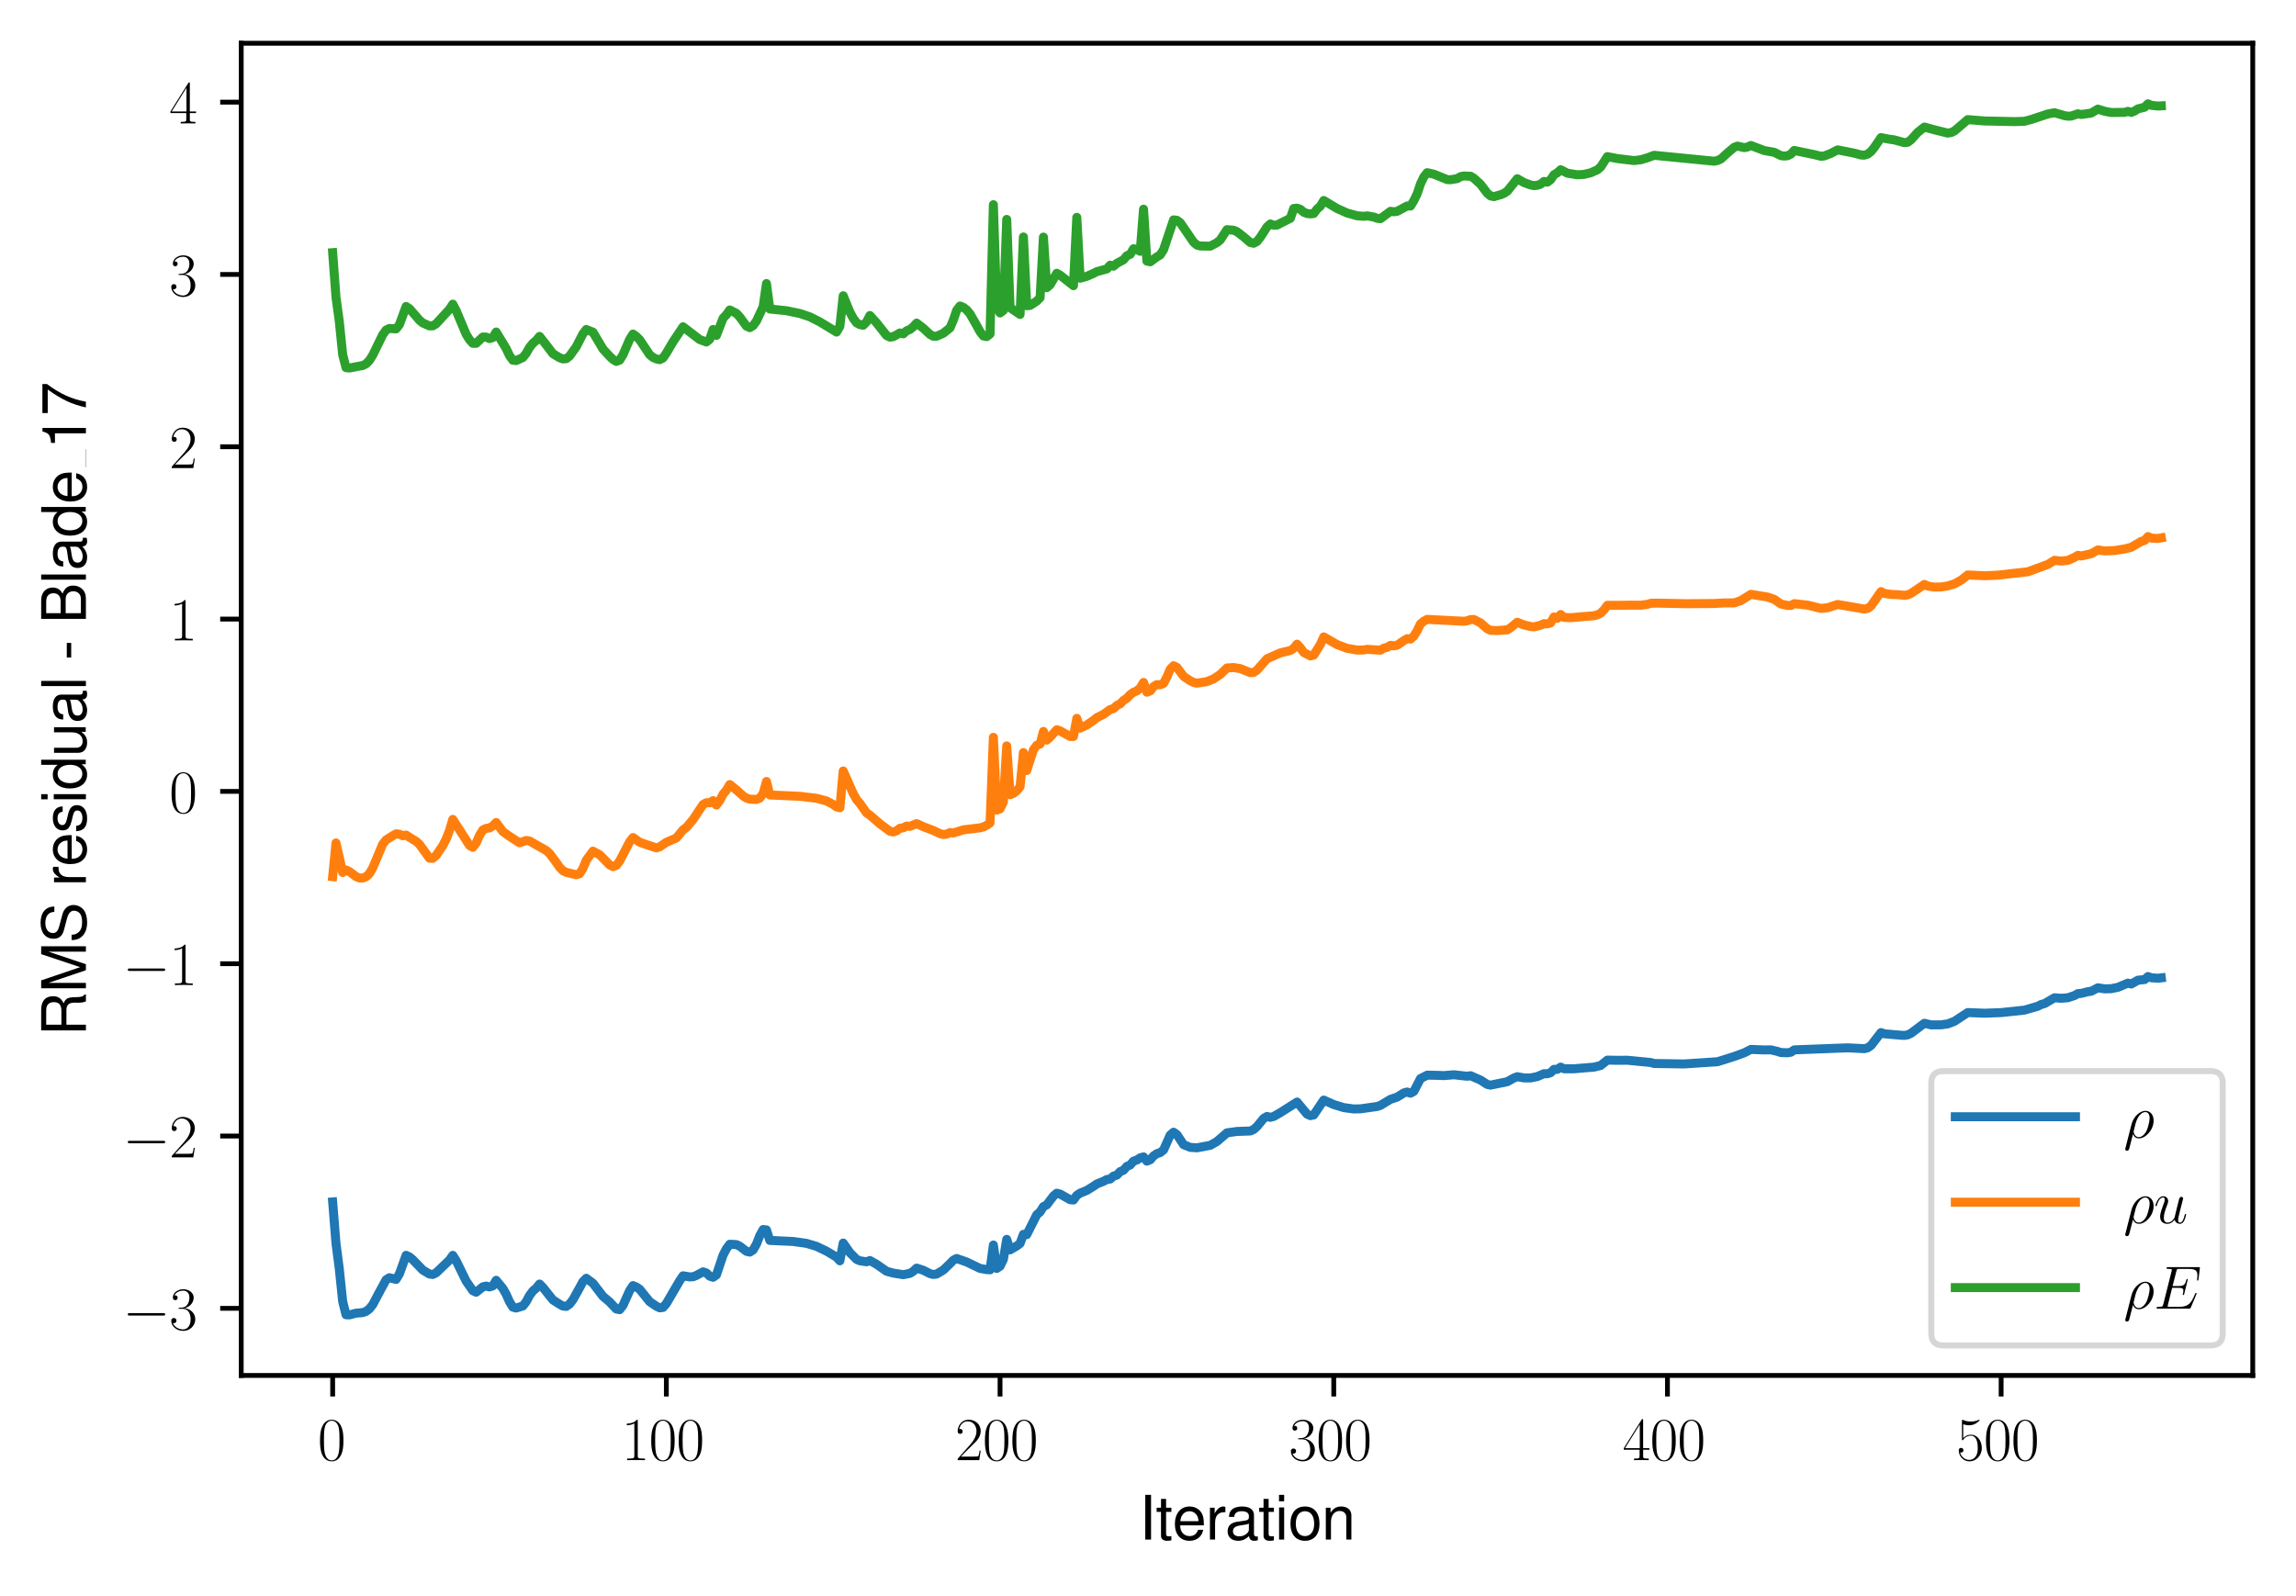 <?xml version="1.0" encoding="utf-8" standalone="no"?>
<!DOCTYPE svg PUBLIC "-//W3C//DTD SVG 1.1//EN"
  "http://www.w3.org/Graphics/SVG/1.1/DTD/svg11.dtd">
<svg xmlns:xlink="http://www.w3.org/1999/xlink" width="382.15pt" height="265.601pt" viewBox="0 0 382.15 265.601" xmlns="http://www.w3.org/2000/svg" version="1.1">
 <defs>
  <style type="text/css">*{stroke-linejoin: round; stroke-linecap: butt}</style>
 </defs>
 <g id="figure_1">
  <g id="patch_1">
   <path d="M 0 265.601 
L 382.15 265.601 
L 382.15 0 
L 0 0 
z
" style="fill: #ffffff"/>
  </g>
  <g id="axes_1">
   <g id="patch_2">
    <path d="M 40.15 228.96 
L 374.95 228.96 
L 374.95 7.2 
L 40.15 7.2 
z
" style="fill: #ffffff"/>
   </g>
   <g id="matplotlib.axis_1">
    <g id="xtick_1">
     <g id="line2d_1">
      <defs>
       <path id="mb857a7f4e5" d="M 0 0 
L 0 3.5 
" style="stroke: #000000; stroke-width: 0.8"/>
      </defs>
      <g>
       <use xlink:href="#mb857a7f4e5" x="55.369" y="228.96" style="stroke: #000000; stroke-width: 0.8"/>
      </g>
     </g>
     <g id="text_1">
      <!-- $\mathdefault{0}$ -->
      <g transform="translate(52.878 243.058) scale(0.1 -0.1)">
       <defs>
        <path id="CMR17-30" d="M 2688 2038 
C 2688 2430 2682 3099 2413 3613 
C 2176 4063 1798 4224 1466 4224 
C 1158 4224 768 4082 525 3620 
C 269 3137 243 2539 243 2038 
C 243 1671 250 1112 448 623 
C 723 -39 1216 -128 1466 -128 
C 1760 -128 2208 -7 2470 604 
C 2662 1048 2688 1568 2688 2038 
z
M 1466 -26 
C 1056 -26 813 328 723 816 
C 653 1196 653 1749 653 2109 
C 653 2604 653 3015 736 3407 
C 858 3954 1216 4121 1466 4121 
C 1728 4121 2067 3947 2189 3420 
C 2272 3054 2278 2623 2278 2109 
C 2278 1691 2278 1176 2202 797 
C 2067 96 1690 -26 1466 -26 
z
" transform="scale(0.016)"/>
       </defs>
       <use xlink:href="#CMR17-30" transform="scale(0.996)"/>
      </g>
     </g>
    </g>
    <g id="xtick_2">
     <g id="line2d_2">
      <g>
       <use xlink:href="#mb857a7f4e5" x="110.909" y="228.96" style="stroke: #000000; stroke-width: 0.8"/>
      </g>
     </g>
     <g id="text_2">
      <!-- $\mathdefault{100}$ -->
      <g transform="translate(103.437 243.058) scale(0.1 -0.1)">
       <defs>
        <path id="CMR17-31" d="M 1702 4083 
C 1702 4217 1696 4224 1606 4224 
C 1357 3927 979 3833 621 3820 
C 602 3820 570 3820 563 3808 
C 557 3795 557 3782 557 3648 
C 755 3648 1088 3686 1344 3839 
L 1344 467 
C 1344 243 1331 166 781 166 
L 589 166 
L 589 0 
C 896 6 1216 12 1523 12 
C 1830 12 2150 6 2458 0 
L 2458 166 
L 2266 166 
C 1715 166 1702 236 1702 467 
L 1702 4083 
z
" transform="scale(0.016)"/>
       </defs>
       <use xlink:href="#CMR17-31" transform="scale(0.996)"/>
       <use xlink:href="#CMR17-30" transform="translate(45.69 0) scale(0.996)"/>
       <use xlink:href="#CMR17-30" transform="translate(91.381 0) scale(0.996)"/>
      </g>
     </g>
    </g>
    <g id="xtick_3">
     <g id="line2d_3">
      <g>
       <use xlink:href="#mb857a7f4e5" x="166.45" y="228.96" style="stroke: #000000; stroke-width: 0.8"/>
      </g>
     </g>
     <g id="text_3">
      <!-- $\mathdefault{200}$ -->
      <g transform="translate(158.978 243.058) scale(0.1 -0.1)">
       <defs>
        <path id="CMR17-32" d="M 2669 990 
L 2554 990 
C 2490 537 2438 460 2413 422 
C 2381 371 1920 371 1830 371 
L 602 371 
C 832 620 1280 1073 1824 1596 
C 2214 1966 2669 2400 2669 3033 
C 2669 3788 2067 4224 1395 4224 
C 691 4224 262 3603 262 3027 
C 262 2777 448 2745 525 2745 
C 589 2745 781 2783 781 3007 
C 781 3206 614 3264 525 3264 
C 486 3264 448 3257 422 3244 
C 544 3788 915 4057 1306 4057 
C 1862 4057 2227 3616 2227 3033 
C 2227 2477 1901 1998 1536 1583 
L 262 147 
L 262 0 
L 2515 0 
L 2669 990 
z
" transform="scale(0.016)"/>
       </defs>
       <use xlink:href="#CMR17-32" transform="scale(0.996)"/>
       <use xlink:href="#CMR17-30" transform="translate(45.69 0) scale(0.996)"/>
       <use xlink:href="#CMR17-30" transform="translate(91.381 0) scale(0.996)"/>
      </g>
     </g>
    </g>
    <g id="xtick_4">
     <g id="line2d_4">
      <g>
       <use xlink:href="#mb857a7f4e5" x="221.991" y="228.96" style="stroke: #000000; stroke-width: 0.8"/>
      </g>
     </g>
     <g id="text_4">
      <!-- $\mathdefault{300}$ -->
      <g transform="translate(214.519 243.058) scale(0.1 -0.1)">
       <defs>
        <path id="CMR17-33" d="M 1414 2176 
C 1984 2176 2234 1673 2234 1094 
C 2234 322 1824 25 1453 25 
C 1114 25 563 193 390 691 
C 422 678 454 678 486 678 
C 640 678 755 780 755 947 
C 755 1132 614 1216 486 1216 
C 378 1216 211 1164 211 927 
C 211 335 787 -128 1466 -128 
C 2176 -128 2720 432 2720 1087 
C 2720 1718 2208 2176 1600 2246 
C 2086 2347 2554 2776 2554 3353 
C 2554 3856 2048 4224 1472 4224 
C 890 4224 378 3862 378 3347 
C 378 3123 544 3084 627 3084 
C 762 3084 877 3167 877 3334 
C 877 3500 762 3584 627 3584 
C 602 3584 570 3584 544 3571 
C 730 3999 1235 4076 1459 4076 
C 1683 4076 2106 3966 2106 3347 
C 2106 3167 2080 2851 1862 2574 
C 1670 2329 1453 2316 1242 2297 
C 1210 2297 1062 2284 1037 2284 
C 992 2278 966 2272 966 2227 
C 966 2182 973 2176 1101 2176 
L 1414 2176 
z
" transform="scale(0.016)"/>
       </defs>
       <use xlink:href="#CMR17-33" transform="scale(0.996)"/>
       <use xlink:href="#CMR17-30" transform="translate(45.69 0) scale(0.996)"/>
       <use xlink:href="#CMR17-30" transform="translate(91.381 0) scale(0.996)"/>
      </g>
     </g>
    </g>
    <g id="xtick_5">
     <g id="line2d_5">
      <g>
       <use xlink:href="#mb857a7f4e5" x="277.532" y="228.96" style="stroke: #000000; stroke-width: 0.8"/>
      </g>
     </g>
     <g id="text_5">
      <!-- $\mathdefault{400}$ -->
      <g transform="translate(270.06 243.058) scale(0.1 -0.1)">
       <defs>
        <path id="CMR17-34" d="M 2150 4147 
C 2150 4281 2144 4288 2029 4288 
L 128 1254 
L 128 1088 
L 1779 1088 
L 1779 460 
C 1779 230 1766 166 1318 166 
L 1197 166 
L 1197 0 
C 1402 12 1747 12 1965 12 
C 2182 12 2528 12 2733 0 
L 2733 166 
L 2611 166 
C 2163 166 2150 230 2150 460 
L 2150 1088 
L 2803 1088 
L 2803 1254 
L 2150 1254 
L 2150 4147 
z
M 1798 3723 
L 1798 1254 
L 256 1254 
L 1798 3723 
z
" transform="scale(0.016)"/>
       </defs>
       <use xlink:href="#CMR17-34" transform="scale(0.996)"/>
       <use xlink:href="#CMR17-30" transform="translate(45.69 0) scale(0.996)"/>
       <use xlink:href="#CMR17-30" transform="translate(91.381 0) scale(0.996)"/>
      </g>
     </g>
    </g>
    <g id="xtick_6">
     <g id="line2d_6">
      <g>
       <use xlink:href="#mb857a7f4e5" x="333.073" y="228.96" style="stroke: #000000; stroke-width: 0.8"/>
      </g>
     </g>
     <g id="text_6">
      <!-- $\mathdefault{500}$ -->
      <g transform="translate(325.601 243.058) scale(0.1 -0.1)">
       <defs>
        <path id="CMR17-35" d="M 730 3750 
C 794 3724 1056 3641 1325 3641 
C 1920 3641 2246 3961 2432 4140 
C 2432 4191 2432 4224 2394 4224 
C 2387 4224 2374 4224 2323 4198 
C 2099 4102 1837 4032 1517 4032 
C 1325 4032 1037 4055 723 4191 
C 653 4224 640 4224 634 4224 
C 602 4224 595 4217 595 4090 
L 595 2231 
C 595 2113 595 2080 659 2080 
C 691 2080 704 2093 736 2139 
C 941 2435 1222 2560 1542 2560 
C 1766 2560 2246 2415 2246 1293 
C 2246 1087 2246 716 2054 422 
C 1894 159 1645 25 1370 25 
C 947 25 518 319 403 812 
C 429 806 480 793 506 793 
C 589 793 749 838 749 1036 
C 749 1209 627 1280 506 1280 
C 358 1280 262 1190 262 1011 
C 262 454 704 -128 1382 -128 
C 2042 -128 2669 441 2669 1267 
C 2669 2054 2170 2662 1549 2662 
C 1222 2662 947 2540 730 2304 
L 730 3750 
z
" transform="scale(0.016)"/>
       </defs>
       <use xlink:href="#CMR17-35" transform="scale(0.996)"/>
       <use xlink:href="#CMR17-30" transform="translate(45.69 0) scale(0.996)"/>
       <use xlink:href="#CMR17-30" transform="translate(91.381 0) scale(0.996)"/>
      </g>
     </g>
    </g>
    <g id="text_7">
     <!-- Iteration -->
     <g transform="translate(189.603 256.279) scale(0.1 -0.1)">
      <defs>
       <path id="NimbusSanL-Regu-49" d="M 1242 4672 
L 640 4672 
L 640 0 
L 1242 0 
L 1242 4672 
z
" transform="scale(0.016)"/>
       <path id="NimbusSanL-Regu-74" d="M 1626 3328 
L 1075 3328 
L 1075 4249 
L 544 4249 
L 544 3328 
L 90 3328 
L 90 2892 
L 544 2892 
L 544 402 
C 544 64 774 -128 1190 -128 
C 1318 -128 1446 -116 1626 -84 
L 1626 364 
C 1555 345 1472 339 1370 339 
C 1139 339 1075 402 1075 634 
L 1075 2892 
L 1626 2892 
L 1626 3328 
z
" transform="scale(0.016)"/>
       <path id="NimbusSanL-Regu-65" d="M 3283 1484 
C 3283 1998 3245 2311 3149 2565 
C 2931 3123 2419 3456 1792 3456 
C 858 3456 256 2734 256 1619 
C 256 545 838 -128 1779 -128 
C 2547 -128 3078 307 3213 1018 
L 2675 1018 
C 2528 588 2227 364 1798 364 
C 1459 364 1171 514 992 787 
C 864 974 819 1161 813 1484 
L 3283 1484 
z
M 826 1920 
C 870 2552 1248 2963 1786 2963 
C 2310 2963 2714 2519 2714 1959 
C 2714 1946 2714 1933 2707 1920 
L 826 1920 
z
" transform="scale(0.016)"/>
       <path id="NimbusSanL-Regu-72" d="M 442 3328 
L 442 0 
L 979 0 
L 979 1727 
C 979 2203 1101 2514 1357 2698 
C 1523 2819 1683 2857 2054 2863 
L 2054 3404 
C 1965 3449 1920 3456 1850 3456 
C 1504 3456 1242 3251 934 2750 
L 934 3328 
L 442 3328 
z
" transform="scale(0.016)"/>
       <path id="NimbusSanL-Regu-61" d="M 3424 332 
C 3366 320 3341 320 3309 320 
C 3123 320 3021 415 3021 581 
L 3021 2542 
C 3021 3135 2586 3456 1760 3456 
C 1274 3456 870 3315 646 3065 
C 493 2893 429 2702 416 2370 
L 954 2370 
C 998 2778 1242 2963 1741 2963 
C 2221 2963 2490 2784 2490 2466 
L 2490 2326 
C 2490 2103 2355 2007 1933 1956 
C 1178 1861 1062 1835 858 1753 
C 467 1593 269 1294 269 861 
C 269 256 691 -128 1370 -128 
C 1792 -128 2131 19 2509 364 
C 2547 25 2714 -128 3059 -128 
C 3168 -128 3251 -116 3424 -71 
L 3424 332 
z
M 2490 1071 
C 2490 893 2438 785 2278 638 
C 2061 441 1798 339 1485 339 
C 1069 339 826 536 826 874 
C 826 1224 1062 1402 1632 1485 
C 2195 1562 2310 1587 2490 1670 
L 2490 1071 
z
" transform="scale(0.016)"/>
       <path id="NimbusSanL-Regu-69" d="M 960 3358 
L 429 3358 
L 429 0 
L 960 0 
L 960 3358 
z
M 960 4672 
L 422 4672 
L 422 3999 
L 960 3999 
L 960 4672 
z
" transform="scale(0.016)"/>
       <path id="NimbusSanL-Regu-6f" d="M 1741 3456 
C 800 3456 230 2784 230 1663 
C 230 543 794 -128 1747 -128 
C 2688 -128 3264 543 3264 1638 
C 3264 2791 2707 3456 1741 3456 
z
M 1747 2963 
C 2349 2963 2707 2472 2707 1644 
C 2707 861 2336 364 1747 364 
C 1152 364 787 855 787 1663 
C 787 2466 1152 2963 1747 2963 
z
" transform="scale(0.016)"/>
       <path id="NimbusSanL-Regu-6e" d="M 448 3328 
L 448 0 
L 986 0 
L 986 1835 
C 986 2539 1344 2988 1894 2988 
C 2317 2988 2586 2732 2586 2328 
L 2586 0 
L 3117 0 
L 3117 2539 
C 3117 3097 2701 3456 2054 3456 
C 1555 3456 1235 3263 941 2796 
L 941 3328 
L 448 3328 
z
" transform="scale(0.016)"/>
      </defs>
      <use xlink:href="#NimbusSanL-Regu-49" transform="scale(0.996)"/>
      <use xlink:href="#NimbusSanL-Regu-74" transform="translate(27.695 0) scale(0.996)"/>
      <use xlink:href="#NimbusSanL-Regu-65" transform="translate(55.39 0) scale(0.996)"/>
      <use xlink:href="#NimbusSanL-Regu-72" transform="translate(110.782 0) scale(0.996)"/>
      <use xlink:href="#NimbusSanL-Regu-61" transform="translate(142.961 0) scale(0.996)"/>
      <use xlink:href="#NimbusSanL-Regu-74" transform="translate(198.353 0) scale(0.996)"/>
      <use xlink:href="#NimbusSanL-Regu-69" transform="translate(226.048 0) scale(0.996)"/>
      <use xlink:href="#NimbusSanL-Regu-6f" transform="translate(248.165 0) scale(0.996)"/>
      <use xlink:href="#NimbusSanL-Regu-6e" transform="translate(303.556 0) scale(0.996)"/>
     </g>
    </g>
   </g>
   <g id="matplotlib.axis_2">
    <g id="ytick_1">
     <g id="line2d_7">
      <defs>
       <path id="maef6a762b1" d="M 0 0 
L -3.5 0 
" style="stroke: #000000; stroke-width: 0.8"/>
      </defs>
      <g>
       <use xlink:href="#maef6a762b1" x="40.15" y="217.786" style="stroke: #000000; stroke-width: 0.8"/>
      </g>
     </g>
     <g id="text_8">
      <!-- $\mathdefault{−3}$ -->
      <g transform="translate(20.42 221.336) scale(0.1 -0.1)">
       <defs>
        <path id="CMSY10-0" d="M 4218 1472 
C 4326 1472 4442 1472 4442 1600 
C 4442 1728 4326 1728 4218 1728 
L 755 1728 
C 646 1728 531 1728 531 1600 
C 531 1472 646 1472 755 1472 
L 4218 1472 
z
" transform="scale(0.016)"/>
       </defs>
       <use xlink:href="#CMSY10-0" transform="scale(0.996)"/>
       <use xlink:href="#CMR17-33" transform="translate(77.487 0) scale(0.996)"/>
      </g>
     </g>
    </g>
    <g id="ytick_2">
     <g id="line2d_8">
      <g>
       <use xlink:href="#maef6a762b1" x="40.15" y="189.103" style="stroke: #000000; stroke-width: 0.8"/>
      </g>
     </g>
     <g id="text_9">
      <!-- $\mathdefault{−2}$ -->
      <g transform="translate(20.42 192.652) scale(0.1 -0.1)">
       <use xlink:href="#CMSY10-0" transform="scale(0.996)"/>
       <use xlink:href="#CMR17-32" transform="translate(77.487 0) scale(0.996)"/>
      </g>
     </g>
    </g>
    <g id="ytick_3">
     <g id="line2d_9">
      <g>
       <use xlink:href="#maef6a762b1" x="40.15" y="160.42" style="stroke: #000000; stroke-width: 0.8"/>
      </g>
     </g>
     <g id="text_10">
      <!-- $\mathdefault{−1}$ -->
      <g transform="translate(20.42 163.969) scale(0.1 -0.1)">
       <use xlink:href="#CMSY10-0" transform="scale(0.996)"/>
       <use xlink:href="#CMR17-31" transform="translate(77.487 0) scale(0.996)"/>
      </g>
     </g>
    </g>
    <g id="ytick_4">
     <g id="line2d_10">
      <g>
       <use xlink:href="#maef6a762b1" x="40.15" y="131.736" style="stroke: #000000; stroke-width: 0.8"/>
      </g>
     </g>
     <g id="text_11">
      <!-- $\mathdefault{0}$ -->
      <g transform="translate(28.169 135.285) scale(0.1 -0.1)">
       <use xlink:href="#CMR17-30" transform="scale(0.996)"/>
      </g>
     </g>
    </g>
    <g id="ytick_5">
     <g id="line2d_11">
      <g>
       <use xlink:href="#maef6a762b1" x="40.15" y="103.053" style="stroke: #000000; stroke-width: 0.8"/>
      </g>
     </g>
     <g id="text_12">
      <!-- $\mathdefault{1}$ -->
      <g transform="translate(28.169 106.602) scale(0.1 -0.1)">
       <use xlink:href="#CMR17-31" transform="scale(0.996)"/>
      </g>
     </g>
    </g>
    <g id="ytick_6">
     <g id="line2d_12">
      <g>
       <use xlink:href="#maef6a762b1" x="40.15" y="74.369" style="stroke: #000000; stroke-width: 0.8"/>
      </g>
     </g>
     <g id="text_13">
      <!-- $\mathdefault{2}$ -->
      <g transform="translate(28.169 77.918) scale(0.1 -0.1)">
       <use xlink:href="#CMR17-32" transform="scale(0.996)"/>
      </g>
     </g>
    </g>
    <g id="ytick_7">
     <g id="line2d_13">
      <g>
       <use xlink:href="#maef6a762b1" x="40.15" y="45.686" style="stroke: #000000; stroke-width: 0.8"/>
      </g>
     </g>
     <g id="text_14">
      <!-- $\mathdefault{3}$ -->
      <g transform="translate(28.169 49.235) scale(0.1 -0.1)">
       <use xlink:href="#CMR17-33" transform="scale(0.996)"/>
      </g>
     </g>
    </g>
    <g id="ytick_8">
     <g id="line2d_14">
      <g>
       <use xlink:href="#maef6a762b1" x="40.15" y="17.002" style="stroke: #000000; stroke-width: 0.8"/>
      </g>
     </g>
     <g id="text_15">
      <!-- $\mathdefault{4}$ -->
      <g transform="translate(28.169 20.551) scale(0.1 -0.1)">
       <use xlink:href="#CMR17-34" transform="scale(0.996)"/>
      </g>
     </g>
    </g>
    <g id="text_16">
     <!-- RMS residual - Blade_17 -->
     <g transform="translate(14.298 172.47) rotate(-90) scale(0.1 -0.1)">
      <defs>
       <path id="NimbusSanL-Regu-52" d="M 1190 2035 
L 2726 2035 
C 3258 2035 3494 1775 3494 1191 
L 3488 770 
C 3488 478 3539 192 3622 0 
L 4346 0 
L 4346 147 
C 4122 303 4077 471 4064 1101 
C 4058 1879 3936 2111 3430 2329 
C 3955 2585 4166 2907 4166 3432 
C 4166 4230 3661 4672 2746 4672 
L 595 4672 
L 595 0 
L 1190 0 
L 1190 2035 
z
M 1190 2560 
L 1190 4147 
L 2630 4147 
C 2963 4147 3155 4096 3302 3970 
C 3462 3837 3546 3628 3546 3350 
C 3546 2806 3264 2560 2630 2560 
L 1190 2560 
z
" transform="scale(0.016)"/>
       <path id="NimbusSanL-Regu-4d" d="M 2995 0 
L 4307 3915 
L 4307 0 
L 4870 0 
L 4870 4672 
L 4045 4672 
L 2688 602 
L 1306 4672 
L 480 4672 
L 480 0 
L 1043 0 
L 1043 3915 
L 2368 0 
L 2995 0 
z
" transform="scale(0.016)"/>
       <path id="NimbusSanL-Regu-53" d="M 3814 3295 
C 3808 4204 3181 4736 2106 4736 
C 1082 4736 448 4211 448 3372 
C 448 2806 749 2450 1363 2291 
L 2522 1986 
C 3110 1833 3379 1598 3379 1236 
C 3379 988 3245 733 3046 593 
C 2861 466 2566 396 2189 396 
C 1683 396 1338 517 1114 784 
C 941 988 864 1210 870 1496 
L 307 1496 
C 314 1070 397 790 582 536 
C 902 102 1440 -128 2150 -128 
C 2707 -128 3162 0 3462 230 
C 3776 479 3974 892 3974 1293 
C 3974 1865 3616 2284 2982 2456 
L 1811 2768 
C 1248 2920 1043 3098 1043 3454 
C 1043 3925 1459 4236 2086 4236 
C 2829 4236 3245 3899 3251 3295 
L 3814 3295 
z
" transform="scale(0.016)"/>
       <path id="NimbusSanL-Regu-73" d="M 2803 2428 
C 2797 3084 2362 3456 1587 3456 
C 806 3456 301 3052 301 2434 
C 301 1912 570 1663 1363 1472 
L 1862 1351 
C 2234 1262 2381 1129 2381 887 
C 2381 574 2067 364 1600 364 
C 1312 364 1069 447 934 587 
C 851 683 813 778 781 1014 
L 218 1014 
C 243 243 678 -128 1555 -128 
C 2400 -128 2938 288 2938 931 
C 2938 1428 2656 1702 1990 1861 
L 1478 1982 
C 1043 2084 858 2224 858 2459 
C 858 2765 1133 2963 1568 2963 
C 1997 2963 2227 2778 2240 2428 
L 2803 2428 
z
" transform="scale(0.016)"/>
       <path id="NimbusSanL-Regu-64" d="M 3168 4672 
L 2637 4672 
L 2637 2937 
C 2413 3276 2054 3456 1606 3456 
C 736 3456 166 2759 166 1695 
C 166 568 723 -128 1626 -128 
C 2086 -128 2406 44 2694 460 
L 2694 19 
L 3168 19 
L 3168 4672 
z
M 1696 2956 
C 2272 2956 2637 2447 2637 1651 
C 2637 880 2266 371 1702 371 
C 1114 371 723 887 723 1663 
C 723 2440 1114 2956 1696 2956 
z
" transform="scale(0.016)"/>
       <path id="NimbusSanL-Regu-75" d="M 3085 19 
L 3085 3328 
L 2554 3328 
L 2554 1454 
C 2554 780 2195 339 1638 339 
C 1216 339 947 591 947 988 
L 947 3328 
L 416 3328 
L 416 780 
C 416 230 832 -128 1485 -128 
C 1978 -128 2291 44 2605 484 
L 2605 19 
L 3085 19 
z
" transform="scale(0.016)"/>
       <path id="NimbusSanL-Regu-6c" d="M 973 4672 
L 435 4672 
L 435 0 
L 973 0 
L 973 4672 
z
" transform="scale(0.016)"/>
       <path id="NimbusSanL-Regu-2d" d="M 1818 1996 
L 294 1996 
L 294 1536 
L 1818 1536 
L 1818 1996 
z
" transform="scale(0.016)"/>
       <path id="NimbusSanL-Regu-42" d="M 506 0 
L 2611 0 
C 3053 0 3379 121 3629 390 
C 3859 632 3987 961 3987 1321 
C 3987 1878 3731 2214 3136 2444 
C 3558 2643 3782 2994 3782 3476 
C 3782 3821 3654 4127 3411 4345 
C 3168 4569 2848 4672 2400 4672 
L 506 4672 
L 506 0 
z
M 1101 2636 
L 1101 4147 
L 2253 4147 
C 2586 4147 2771 4101 2931 3977 
C 3098 3847 3187 3652 3187 3391 
C 3187 3138 3098 2936 2931 2806 
C 2771 2682 2586 2636 2253 2636 
L 1101 2636 
z
M 1101 524 
L 1101 2112 
L 2554 2112 
C 2842 2112 3034 2042 3174 1890 
C 3315 1745 3392 1542 3392 1315 
C 3392 1093 3315 891 3174 746 
C 3034 594 2842 524 2554 524 
L 1101 524 
z
" transform="scale(0.016)"/>
       <path id="NimbusSanL-Regu-31" d="M 1658 3232 
L 1658 0 
L 2221 0 
L 2221 4537 
L 1850 4537 
C 1651 3840 1523 3744 653 3635 
L 653 3232 
L 1658 3232 
z
" transform="scale(0.016)"/>
       <path id="NimbusSanL-Regu-37" d="M 3328 4544 
L 294 4544 
L 294 3987 
L 2746 3987 
C 1664 2442 1222 1493 883 0 
L 1485 0 
C 1734 1454 2304 2704 3328 4070 
L 3328 4544 
z
" transform="scale(0.016)"/>
      </defs>
      <use xlink:href="#NimbusSanL-Regu-52" transform="scale(0.996)"/>
      <use xlink:href="#NimbusSanL-Regu-4d" transform="translate(71.93 0) scale(0.996)"/>
      <use xlink:href="#NimbusSanL-Regu-53" transform="translate(154.918 0) scale(0.996)"/>
      <use xlink:href="#NimbusSanL-Regu-72" transform="translate(249.064 0) scale(0.996)"/>
      <use xlink:href="#NimbusSanL-Regu-65" transform="translate(282.239 0) scale(0.996)"/>
      <use xlink:href="#NimbusSanL-Regu-73" transform="translate(337.631 0) scale(0.996)"/>
      <use xlink:href="#NimbusSanL-Regu-69" transform="translate(387.444 0) scale(0.996)"/>
      <use xlink:href="#NimbusSanL-Regu-64" transform="translate(409.561 0) scale(0.996)"/>
      <use xlink:href="#NimbusSanL-Regu-75" transform="translate(464.952 0) scale(0.996)"/>
      <use xlink:href="#NimbusSanL-Regu-61" transform="translate(520.344 0) scale(0.996)"/>
      <use xlink:href="#NimbusSanL-Regu-6c" transform="translate(575.736 0) scale(0.996)"/>
      <use xlink:href="#NimbusSanL-Regu-2d" transform="translate(625.547 0) scale(0.996)"/>
      <use xlink:href="#NimbusSanL-Regu-42" transform="translate(686.418 0) scale(0.996)"/>
      <use xlink:href="#NimbusSanL-Regu-6c" transform="translate(752.868 0) scale(0.996)"/>
      <use xlink:href="#NimbusSanL-Regu-61" transform="translate(774.985 0) scale(0.996)"/>
      <use xlink:href="#NimbusSanL-Regu-64" transform="translate(830.376 0) scale(0.996)"/>
      <use xlink:href="#NimbusSanL-Regu-65" transform="translate(885.768 0) scale(0.996)"/>
      <use xlink:href="#NimbusSanL-Regu-31" transform="translate(977.025 0) scale(0.996)"/>
      <use xlink:href="#NimbusSanL-Regu-37" transform="translate(1032.417 0) scale(0.996)"/>
      <path d="M 947.137 0 
L 977.025 0 
L 977.025 0.399 
L 947.137 0.399 
L 947.137 0 
z
"/>
     </g>
    </g>
   </g>
   <g id="line2d_15">
    <path d="M 55.369 200.072 
L 55.924 206.987 
L 56.479 211.266 
L 57.035 216.643 
L 57.59 218.851 
L 58.146 218.88 
L 59.256 218.59 
L 60.367 218.494 
L 60.923 218.298 
L 61.478 217.874 
L 62.033 217.179 
L 63.144 215.083 
L 64.255 213.04 
L 64.811 212.691 
L 65.921 212.969 
L 66.477 212.048 
L 67.588 208.964 
L 68.143 209.226 
L 68.698 209.681 
L 70.365 211.409 
L 71.475 212.072 
L 72.031 212.146 
L 72.586 211.881 
L 74.808 209.753 
L 75.363 208.969 
L 75.919 209.846 
L 77.585 213.248 
L 78.696 214.849 
L 79.251 215.103 
L 80.362 214.206 
L 80.917 214.081 
L 81.473 214.226 
L 82.028 214.042 
L 82.584 213.121 
L 83.694 214.472 
L 84.25 215.447 
L 84.805 216.692 
L 85.361 217.589 
L 85.916 217.736 
L 87.027 217.392 
L 87.582 216.686 
L 88.138 215.641 
L 88.693 214.895 
L 89.248 214.422 
L 89.804 213.745 
L 90.359 214.29 
L 92.026 216.387 
L 93.136 217.099 
L 93.692 217.408 
L 94.247 217.466 
L 94.803 217.077 
L 95.358 216.356 
L 96.469 214.362 
L 97.024 213.338 
L 97.58 212.781 
L 98.69 213.608 
L 100.357 215.784 
L 101.467 216.72 
L 102.578 217.9 
L 103.134 218.001 
L 103.689 217.304 
L 104.8 214.837 
L 105.355 214.003 
L 105.911 214.234 
L 106.466 214.606 
L 107.577 215.99 
L 108.132 216.678 
L 109.243 217.432 
L 109.799 217.7 
L 110.354 217.633 
L 110.909 216.989 
L 113.131 213.186 
L 113.686 212.372 
L 114.797 212.553 
L 115.353 212.525 
L 115.908 212.311 
L 117.019 211.709 
L 117.574 211.903 
L 118.13 212.431 
L 118.685 212.618 
L 119.24 212.227 
L 120.351 208.926 
L 120.907 207.862 
L 121.462 207.12 
L 122.573 207.174 
L 123.128 207.445 
L 124.239 208.293 
L 124.795 208.424 
L 125.35 208.067 
L 125.905 207.092 
L 126.461 205.678 
L 127.016 204.667 
L 127.572 204.73 
L 128.127 206.479 
L 132.015 206.657 
L 134.237 206.97 
L 135.903 207.467 
L 137.569 208.267 
L 139.235 209.266 
L 139.791 209.876 
L 140.346 206.922 
L 141.457 208.516 
L 142.568 209.636 
L 143.123 209.872 
L 144.234 210.038 
L 144.789 209.828 
L 145.9 210.451 
L 147.566 211.616 
L 148.677 211.917 
L 150.343 212.183 
L 151.454 211.964 
L 152.01 211.614 
L 152.565 211.092 
L 153.676 211.446 
L 154.787 212.008 
L 155.342 212.15 
L 155.897 212.074 
L 157.008 211.411 
L 158.119 210.341 
L 158.674 209.768 
L 159.23 209.49 
L 160.896 210.072 
L 163.118 211.143 
L 164.229 211.337 
L 164.784 211.373 
L 165.339 207.247 
L 165.895 211.141 
L 166.45 210.778 
L 167.006 209.628 
L 167.561 206.307 
L 168.116 208.052 
L 169.227 207.401 
L 169.783 206.98 
L 170.338 205.468 
L 170.893 205.52 
L 172.56 202.206 
L 173.115 201.735 
L 173.67 200.846 
L 174.226 200.561 
L 175.337 199.091 
L 175.892 198.625 
L 176.448 198.76 
L 178.114 199.704 
L 178.669 199.753 
L 179.225 198.975 
L 179.78 198.61 
L 180.891 198.158 
L 182.002 197.471 
L 182.557 197.083 
L 183.668 196.639 
L 184.223 196.335 
L 184.779 196.262 
L 185.334 195.771 
L 185.889 195.611 
L 186.445 195.025 
L 187 194.799 
L 187.556 194.155 
L 188.111 193.919 
L 188.667 193.277 
L 189.222 193.103 
L 189.777 192.729 
L 190.333 192.581 
L 190.888 193.286 
L 191.444 193.055 
L 191.999 192.415 
L 192.554 192.039 
L 193.11 191.859 
L 193.665 191.415 
L 194.776 188.935 
L 195.331 188.47 
L 195.887 188.863 
L 196.998 190.54 
L 198.108 190.992 
L 199.219 191.065 
L 201.441 190.648 
L 202.552 190.015 
L 204.218 188.576 
L 205.884 188.341 
L 208.106 188.265 
L 208.661 188.009 
L 209.217 187.52 
L 210.327 186.164 
L 210.883 185.846 
L 211.438 185.989 
L 211.994 185.844 
L 213.104 185.21 
L 215.882 183.448 
L 217.548 185.458 
L 218.103 185.711 
L 218.659 185.595 
L 220.325 183.121 
L 221.991 183.866 
L 223.657 184.375 
L 225.323 184.598 
L 226.434 184.578 
L 229.211 184.187 
L 229.767 183.998 
L 231.433 182.995 
L 232.544 182.624 
L 233.655 181.934 
L 234.21 181.777 
L 234.765 181.972 
L 235.321 181.667 
L 236.432 179.54 
L 237.542 178.973 
L 239.209 179.001 
L 240.319 179.046 
L 241.986 178.908 
L 244.207 179.156 
L 244.763 179.064 
L 246.429 179.794 
L 247.54 180.515 
L 248.095 180.632 
L 250.872 180.06 
L 251.983 179.44 
L 252.538 179.226 
L 253.649 179.429 
L 254.76 179.431 
L 255.871 179.205 
L 256.982 178.727 
L 257.537 178.74 
L 258.093 178.558 
L 258.648 178.002 
L 259.203 178.002 
L 259.759 177.632 
L 260.314 177.909 
L 261.98 177.91 
L 265.313 177.633 
L 266.424 177.357 
L 267.534 176.466 
L 269.201 176.5 
L 270.867 176.488 
L 274.755 176.867 
L 275.31 177.028 
L 280.309 177.105 
L 285.863 176.736 
L 286.974 176.389 
L 288.64 175.861 
L 290.306 175.255 
L 291.417 174.684 
L 293.639 174.773 
L 294.749 174.761 
L 295.86 175.022 
L 296.416 175.206 
L 297.526 175.243 
L 298.082 175.148 
L 298.637 174.762 
L 307.524 174.423 
L 310.301 174.562 
L 310.856 174.421 
L 311.412 174.03 
L 313.078 171.885 
L 313.633 172.086 
L 316.41 172.325 
L 316.966 172.353 
L 317.521 172.26 
L 318.077 171.995 
L 320.298 170.334 
L 321.409 170.604 
L 323.075 170.593 
L 324.186 170.438 
L 325.297 170.007 
L 327.519 168.55 
L 330.296 168.66 
L 333.073 168.558 
L 336.96 168.142 
L 339.182 167.497 
L 339.738 167.206 
L 340.293 167.058 
L 341.959 166.087 
L 343.07 166.174 
L 344.181 166.084 
L 345.292 165.714 
L 345.847 165.396 
L 346.402 165.359 
L 347.513 165.077 
L 348.069 165.003 
L 349.179 164.428 
L 350.29 164.606 
L 351.401 164.575 
L 352.512 164.345 
L 354.178 163.646 
L 354.734 163.797 
L 355.844 163.165 
L 356.955 163.058 
L 357.511 162.557 
L 358.066 162.757 
L 359.177 162.839 
L 359.732 162.77 
L 359.732 162.77 
" clip-path="url(#p0e8c3b589f)" style="fill: none; stroke: #1f77b4; stroke-width: 1.5; stroke-linecap: square"/>
   </g>
   <g id="line2d_16">
    <path d="M 55.369 145.925 
L 55.924 140.316 
L 57.035 145.233 
L 57.59 144.815 
L 58.146 145.079 
L 59.256 145.911 
L 59.812 146.15 
L 60.367 146.16 
L 60.923 145.946 
L 61.478 145.433 
L 62.033 144.481 
L 63.7 140.521 
L 64.255 139.816 
L 65.366 139.121 
L 65.921 138.799 
L 66.477 138.858 
L 67.032 139.119 
L 67.588 139.005 
L 68.698 139.717 
L 69.254 140.041 
L 69.809 140.538 
L 71.475 142.85 
L 72.031 142.875 
L 72.586 142.404 
L 73.697 140.76 
L 74.252 139.678 
L 74.808 138.249 
L 75.363 136.396 
L 76.474 138.115 
L 78.14 140.719 
L 78.696 141.046 
L 79.251 140.335 
L 79.807 139.061 
L 80.362 138.162 
L 80.917 137.89 
L 81.473 137.83 
L 82.028 137.476 
L 82.584 136.914 
L 83.694 138.424 
L 84.805 139.213 
L 86.471 140.294 
L 87.582 139.907 
L 88.138 139.991 
L 90.915 141.577 
L 91.47 142.068 
L 92.581 143.559 
L 93.136 144.362 
L 93.692 144.939 
L 94.247 145.21 
L 95.913 145.613 
L 96.469 145.436 
L 97.024 144.556 
L 97.58 143.194 
L 98.69 141.685 
L 99.801 142.282 
L 100.912 143.408 
L 101.467 143.974 
L 102.023 144.261 
L 102.578 144.056 
L 103.134 143.332 
L 104.8 140.123 
L 105.355 139.417 
L 106.466 140.2 
L 107.577 140.589 
L 109.243 141.139 
L 109.799 140.969 
L 110.909 140.208 
L 112.576 139.492 
L 113.686 138.13 
L 114.242 137.735 
L 115.353 136.424 
L 117.019 133.92 
L 117.574 133.623 
L 118.13 133.637 
L 118.685 133.268 
L 119.24 134.006 
L 119.796 133.274 
L 120.351 132.192 
L 120.907 131.536 
L 121.462 130.598 
L 122.573 131.489 
L 123.684 132.495 
L 124.239 132.851 
L 124.795 133.024 
L 125.905 133.08 
L 126.461 132.848 
L 127.016 132.08 
L 127.572 130.087 
L 128.127 132.331 
L 133.126 132.554 
L 135.903 132.881 
L 137.569 133.327 
L 138.68 133.912 
L 139.235 134.323 
L 139.791 134.463 
L 140.346 128.334 
L 142.012 132.093 
L 142.568 133.096 
L 143.123 133.734 
L 144.234 135.316 
L 144.789 135.689 
L 146.455 137.133 
L 148.122 138.371 
L 148.677 138.485 
L 149.233 138.29 
L 149.788 137.876 
L 150.343 137.797 
L 150.899 137.508 
L 151.454 137.558 
L 152.565 137.097 
L 153.676 137.605 
L 155.342 138.246 
L 156.453 138.763 
L 157.008 138.913 
L 157.564 138.84 
L 158.119 138.589 
L 158.674 138.658 
L 160.341 138.135 
L 163.118 137.799 
L 163.673 137.65 
L 164.229 137.382 
L 164.784 136.979 
L 165.339 122.736 
L 165.895 134.843 
L 166.45 134.641 
L 167.006 133.504 
L 167.561 124.164 
L 168.116 132.28 
L 168.672 132.061 
L 169.227 131.644 
L 169.783 130.95 
L 170.338 125.276 
L 170.893 128.265 
L 172.004 124.805 
L 172.56 124.055 
L 173.115 123.85 
L 173.67 121.753 
L 174.226 123.198 
L 174.781 122.697 
L 175.892 121.479 
L 176.448 121.659 
L 178.114 122.595 
L 178.669 122.593 
L 179.225 119.581 
L 179.78 121.202 
L 180.891 120.682 
L 182.002 119.909 
L 182.557 119.472 
L 183.668 118.91 
L 184.779 118.102 
L 185.334 117.949 
L 185.889 117.435 
L 186.445 117.165 
L 187 116.586 
L 187.556 116.23 
L 188.111 115.631 
L 188.667 115.235 
L 189.222 115.003 
L 189.777 114.528 
L 190.333 113.6 
L 190.888 115.221 
L 191.444 115.009 
L 191.999 114.284 
L 192.554 113.96 
L 193.11 113.984 
L 193.665 113.756 
L 194.221 112.696 
L 194.776 111.393 
L 195.331 110.819 
L 195.887 111.096 
L 196.998 112.58 
L 198.108 113.328 
L 198.664 113.593 
L 199.219 113.724 
L 200.885 113.462 
L 201.996 113.002 
L 203.107 112.264 
L 204.218 111.193 
L 205.329 111.119 
L 206.44 111.3 
L 208.106 111.971 
L 208.661 111.935 
L 209.217 111.55 
L 210.883 109.66 
L 213.104 108.68 
L 214.771 108.28 
L 215.326 107.917 
L 215.882 107.23 
L 216.437 107.823 
L 216.992 108.606 
L 218.103 109.185 
L 218.659 109.059 
L 219.769 107.253 
L 220.325 106.024 
L 222.546 107.298 
L 224.213 107.92 
L 225.879 108.212 
L 226.99 108.196 
L 227.545 108.089 
L 229.767 108.23 
L 230.322 107.903 
L 230.878 107.758 
L 231.433 107.423 
L 231.988 107.513 
L 232.544 107.397 
L 233.655 106.641 
L 234.21 106.314 
L 234.765 106.382 
L 235.321 105.884 
L 235.876 104.983 
L 236.432 103.848 
L 236.987 103.401 
L 237.542 103.101 
L 243.652 103.418 
L 244.207 103.335 
L 244.763 103.131 
L 245.318 103.119 
L 246.429 103.692 
L 247.54 104.668 
L 248.095 104.92 
L 249.206 104.964 
L 250.872 104.841 
L 251.428 104.492 
L 252.538 103.581 
L 253.649 104.03 
L 254.76 104.291 
L 255.315 104.35 
L 256.426 104.073 
L 256.982 103.811 
L 257.537 103.855 
L 258.093 103.68 
L 258.648 102.702 
L 259.203 102.926 
L 259.759 102.298 
L 260.314 102.771 
L 261.425 102.82 
L 265.313 102.492 
L 265.868 102.351 
L 266.424 102.068 
L 266.979 101.511 
L 267.534 100.757 
L 269.201 100.766 
L 271.422 100.738 
L 273.089 100.744 
L 274.199 100.599 
L 274.755 100.423 
L 275.866 100.399 
L 280.864 100.495 
L 285.308 100.461 
L 286.974 100.363 
L 288.64 100.357 
L 289.751 99.976 
L 291.417 98.932 
L 294.194 99.385 
L 295.305 99.76 
L 296.416 100.539 
L 297.526 100.785 
L 298.082 100.796 
L 298.637 100.485 
L 300.859 100.731 
L 303.081 101.278 
L 304.191 101.165 
L 305.858 100.62 
L 310.301 101.382 
L 310.856 101.272 
L 311.412 100.871 
L 313.078 98.481 
L 313.633 98.79 
L 314.744 98.942 
L 315.855 98.989 
L 316.966 99.091 
L 317.521 99.017 
L 318.077 98.78 
L 320.298 97.281 
L 320.854 97.55 
L 321.964 97.73 
L 323.075 97.705 
L 324.186 97.531 
L 325.297 97.188 
L 326.408 96.579 
L 327.519 95.706 
L 330.296 95.84 
L 332.517 95.739 
L 337.516 95.175 
L 340.848 93.953 
L 341.959 93.27 
L 343.07 93.393 
L 344.181 93.28 
L 345.292 92.774 
L 345.847 92.439 
L 346.402 92.55 
L 348.069 92.166 
L 349.179 91.54 
L 350.29 91.704 
L 351.956 91.648 
L 353.623 91.371 
L 354.734 91.1 
L 356.4 90.113 
L 356.955 89.964 
L 357.511 89.318 
L 358.066 89.571 
L 359.177 89.633 
L 359.732 89.531 
L 359.732 89.531 
" clip-path="url(#p0e8c3b589f)" style="fill: none; stroke: #ff7f0e; stroke-width: 1.5; stroke-linecap: square"/>
   </g>
   <g id="line2d_17">
    <path d="M 55.369 42.061 
L 55.924 49.502 
L 56.479 53.549 
L 57.035 59.038 
L 57.59 61.197 
L 58.146 61.262 
L 59.812 60.942 
L 60.367 60.847 
L 60.923 60.566 
L 61.478 60.002 
L 62.033 59.13 
L 63.7 55.717 
L 64.255 54.947 
L 64.811 54.672 
L 65.921 54.748 
L 66.477 54.043 
L 67.588 51.015 
L 68.143 51.375 
L 69.254 52.637 
L 69.809 53.297 
L 70.365 53.757 
L 71.475 54.249 
L 72.031 54.242 
L 72.586 53.906 
L 74.808 51.488 
L 75.363 50.63 
L 75.919 51.687 
L 77.585 55.643 
L 78.14 56.543 
L 78.696 57.147 
L 79.251 57.149 
L 80.362 56.099 
L 80.917 56.111 
L 81.473 56.361 
L 82.028 56.185 
L 82.584 55.267 
L 84.25 58.019 
L 84.805 59.201 
L 85.361 59.968 
L 85.916 60.018 
L 87.027 59.516 
L 87.582 58.808 
L 88.138 57.835 
L 88.693 57.14 
L 89.248 56.673 
L 89.804 55.999 
L 90.915 57.408 
L 92.026 58.871 
L 93.136 59.545 
L 93.692 59.748 
L 94.247 59.702 
L 94.803 59.276 
L 95.913 57.719 
L 97.024 55.569 
L 97.58 54.846 
L 98.69 55.292 
L 100.357 58.095 
L 101.467 59.308 
L 102.023 59.829 
L 102.578 60.162 
L 103.134 59.954 
L 103.689 59.055 
L 104.8 56.5 
L 105.355 55.607 
L 105.911 56.004 
L 106.466 56.554 
L 108.132 59.046 
L 108.688 59.5 
L 109.243 59.75 
L 109.799 59.869 
L 110.354 59.588 
L 110.909 58.776 
L 112.02 56.889 
L 113.686 54.397 
L 116.463 56.525 
L 117.574 56.926 
L 118.13 56.473 
L 118.685 54.845 
L 119.24 55.835 
L 120.351 52.963 
L 120.907 52.383 
L 121.462 51.599 
L 122.573 52.164 
L 123.128 52.766 
L 124.239 54.283 
L 124.795 54.539 
L 125.35 54.199 
L 125.905 53.439 
L 127.016 51.06 
L 127.572 47.197 
L 128.127 51.434 
L 130.904 51.722 
L 133.126 52.182 
L 134.792 52.743 
L 136.458 53.585 
L 139.235 55.275 
L 139.791 54.316 
L 140.346 49.235 
L 141.457 51.956 
L 142.012 52.978 
L 142.568 53.738 
L 143.123 54.047 
L 143.678 54.137 
L 144.234 53.576 
L 144.789 52.517 
L 145.9 53.746 
L 147.566 55.85 
L 148.122 56.117 
L 148.677 56.043 
L 149.788 55.425 
L 150.343 55.567 
L 150.899 55.064 
L 151.454 54.844 
L 152.01 54.392 
L 152.565 53.781 
L 153.676 54.636 
L 154.787 55.671 
L 155.342 55.971 
L 155.897 55.966 
L 157.008 55.473 
L 158.119 54.578 
L 158.674 53.276 
L 159.23 51.658 
L 159.785 50.94 
L 160.341 51.16 
L 160.896 51.585 
L 161.452 52.247 
L 162.562 54.187 
L 163.118 55.213 
L 163.673 55.924 
L 164.229 56.034 
L 164.784 55.591 
L 165.339 34.071 
L 165.895 51.109 
L 166.45 52.096 
L 167.006 51.665 
L 167.561 36.525 
L 168.116 51.213 
L 169.783 52.343 
L 170.338 39.447 
L 170.893 50.89 
L 171.449 50.846 
L 172.56 50.125 
L 173.115 49.556 
L 173.67 39.47 
L 174.226 47.889 
L 174.781 47.412 
L 175.892 45.489 
L 176.448 45.808 
L 178.669 47.556 
L 179.225 36.181 
L 179.78 46.309 
L 180.891 46 
L 182.002 45.506 
L 182.557 45.22 
L 184.223 44.768 
L 184.779 44.141 
L 185.334 44.309 
L 185.889 43.834 
L 187 43.24 
L 187.556 42.573 
L 188.111 42.332 
L 188.667 41.4 
L 189.222 41.541 
L 189.777 41.83 
L 190.333 34.82 
L 190.888 43.456 
L 191.444 43.58 
L 192.554 42.765 
L 193.11 42.431 
L 193.665 41.56 
L 195.331 36.599 
L 195.887 36.667 
L 196.442 37.075 
L 198.664 40.318 
L 199.219 40.799 
L 199.775 40.95 
L 201.441 40.976 
L 202.552 40.39 
L 203.107 39.934 
L 204.218 38.229 
L 205.329 38.324 
L 205.884 38.563 
L 206.995 39.425 
L 208.106 40.372 
L 208.661 40.491 
L 209.217 40.191 
L 209.772 39.491 
L 210.883 37.772 
L 211.438 37.282 
L 211.994 37.488 
L 212.549 37.462 
L 214.771 36.333 
L 215.326 34.706 
L 215.882 34.651 
L 216.437 34.846 
L 216.992 35.321 
L 217.548 35.542 
L 218.103 35.602 
L 218.659 35.542 
L 219.214 34.804 
L 219.769 34.31 
L 220.325 33.373 
L 222.546 34.712 
L 224.213 35.456 
L 225.879 35.916 
L 226.99 36.007 
L 227.545 35.93 
L 228.656 36.127 
L 229.211 36.337 
L 229.767 36.401 
L 231.433 35.174 
L 231.988 35.249 
L 232.544 35.179 
L 233.655 34.577 
L 234.21 34.286 
L 234.765 34.297 
L 235.321 33.402 
L 235.876 32.257 
L 236.432 30.6 
L 236.987 29.438 
L 237.542 28.743 
L 238.653 28.995 
L 240.875 29.897 
L 241.43 29.917 
L 242.541 29.732 
L 243.097 29.403 
L 243.652 29.295 
L 244.763 29.34 
L 245.318 29.664 
L 246.429 30.688 
L 247.54 32.156 
L 248.095 32.615 
L 248.651 32.73 
L 249.761 32.411 
L 250.317 32.192 
L 250.872 31.827 
L 252.538 29.75 
L 253.649 30.389 
L 254.76 30.791 
L 255.315 30.899 
L 255.871 30.841 
L 256.426 30.653 
L 256.982 30.199 
L 257.537 30.324 
L 258.093 29.911 
L 258.648 29.085 
L 259.203 28.765 
L 259.759 28.25 
L 260.87 28.823 
L 262.536 29.094 
L 263.647 29.029 
L 264.757 28.76 
L 265.868 28.267 
L 266.424 27.792 
L 267.534 26.073 
L 269.201 26.395 
L 271.978 26.726 
L 273.089 26.593 
L 274.199 26.266 
L 275.31 25.85 
L 285.308 26.834 
L 285.863 26.717 
L 286.418 26.47 
L 287.529 25.452 
L 288.64 24.519 
L 289.195 24.32 
L 290.306 24.576 
L 290.862 24.471 
L 291.417 24.218 
L 293.639 25.058 
L 295.305 25.351 
L 296.416 25.909 
L 296.971 25.976 
L 297.526 25.922 
L 298.082 25.653 
L 298.637 25.046 
L 301.97 25.741 
L 303.081 26.015 
L 303.636 25.962 
L 304.747 25.527 
L 305.858 24.947 
L 308.635 25.494 
L 309.745 25.8 
L 310.301 25.828 
L 310.856 25.655 
L 311.412 25.22 
L 311.967 24.538 
L 313.078 22.902 
L 314.189 23.13 
L 315.3 23.289 
L 316.966 23.746 
L 317.521 23.683 
L 318.077 23.267 
L 319.187 22.031 
L 320.298 21.152 
L 321.964 21.608 
L 324.186 22.155 
L 324.741 22.064 
L 325.297 21.805 
L 327.519 19.91 
L 330.296 20.136 
L 335.294 20.245 
L 336.96 20.188 
L 338.071 19.893 
L 340.848 18.971 
L 341.959 18.764 
L 343.625 19.25 
L 344.181 19.344 
L 344.736 19.321 
L 345.847 18.943 
L 346.402 19.059 
L 348.069 18.822 
L 349.179 18.162 
L 350.29 18.521 
L 351.401 18.729 
L 353.623 18.707 
L 354.178 18.536 
L 354.734 18.71 
L 355.289 18.48 
L 355.844 18.119 
L 356.955 17.849 
L 357.511 17.28 
L 358.066 17.534 
L 359.177 17.651 
L 359.732 17.621 
L 359.732 17.621 
" clip-path="url(#p0e8c3b589f)" style="fill: none; stroke: #2ca02c; stroke-width: 1.5; stroke-linecap: square"/>
   </g>
   <g id="patch_3">
    <path d="M 40.15 228.96 
L 40.15 7.2 
" style="fill: none; stroke: #000000; stroke-width: 0.8; stroke-linejoin: miter; stroke-linecap: square"/>
   </g>
   <g id="patch_4">
    <path d="M 374.95 228.96 
L 374.95 7.2 
" style="fill: none; stroke: #000000; stroke-width: 0.8; stroke-linejoin: miter; stroke-linecap: square"/>
   </g>
   <g id="patch_5">
    <path d="M 40.15 228.96 
L 374.95 228.96 
" style="fill: none; stroke: #000000; stroke-width: 0.8; stroke-linejoin: miter; stroke-linecap: square"/>
   </g>
   <g id="patch_6">
    <path d="M 40.15 7.2 
L 374.95 7.2 
" style="fill: none; stroke: #000000; stroke-width: 0.8; stroke-linejoin: miter; stroke-linecap: square"/>
   </g>
   <g id="legend_1">
    <g id="patch_7">
     <path d="M 323.445 223.96 
L 367.95 223.96 
Q 369.95 223.96 369.95 221.96 
L 369.95 180.299 
Q 369.95 178.299 367.95 178.299 
L 323.445 178.299 
Q 321.445 178.299 321.445 180.299 
L 321.445 221.96 
Q 321.445 223.96 323.445 223.96 
z
" style="fill: #ffffff; opacity: 0.8; stroke: #cccccc; stroke-linejoin: miter"/>
    </g>
    <g id="line2d_18">
     <path d="M 325.445 185.897 
L 335.445 185.897 
L 345.445 185.897 
" style="fill: none; stroke: #1f77b4; stroke-width: 1.5; stroke-linecap: square"/>
    </g>
    <g id="text_17">
     <!-- $\rho$ -->
     <g transform="translate(353.445 189.397) scale(0.1 -0.1)">
      <defs>
       <path id="CMMI12-1a" d="M 198 -1085 
C 192 -1116 179 -1154 179 -1191 
C 179 -1287 256 -1351 352 -1351 
C 448 -1351 538 -1287 576 -1198 
C 602 -1141 781 -390 986 389 
C 1114 70 1350 -64 1600 -64 
C 2323 -64 3142 830 3142 1794 
C 3142 2477 2726 2816 2285 2816 
C 1722 2816 1037 2234 826 1385 
L 198 -1085 
z
M 1594 64 
C 1158 64 1050 568 1050 645 
C 1050 683 1210 1289 1229 1385 
C 1555 2656 2182 2687 2278 2687 
C 2566 2687 2726 2426 2726 2049 
C 2726 1724 2554 1091 2445 823 
C 2253 383 1920 64 1594 64 
z
" transform="scale(0.016)"/>
      </defs>
      <use xlink:href="#CMMI12-1a" transform="scale(0.996)"/>
     </g>
    </g>
    <g id="line2d_19">
     <path d="M 325.445 200.118 
L 335.445 200.118 
L 345.445 200.118 
" style="fill: none; stroke: #ff7f0e; stroke-width: 1.5; stroke-linecap: square"/>
    </g>
    <g id="text_18">
     <!-- $\rho u$ -->
     <g transform="translate(353.445 203.618) scale(0.1 -0.1)">
      <defs>
       <path id="CMMI12-75" d="M 2182 370 
C 2266 12 2573 -64 2726 -64 
C 2931 -64 3085 70 3187 287 
C 3296 517 3379 893 3379 913 
C 3379 944 3354 970 3315 970 
C 3258 970 3251 938 3226 842 
C 3110 402 2995 64 2739 64 
C 2547 64 2547 274 2547 357 
C 2547 504 2566 568 2630 836 
C 2675 1008 2720 1181 2758 1359 
L 3021 2400 
C 3066 2560 3066 2572 3066 2591 
C 3066 2687 2989 2752 2893 2752 
C 2707 2752 2662 2591 2624 2432 
C 2560 2183 2214 810 2170 587 
C 2163 587 1914 64 1446 64 
C 1114 64 1050 351 1050 587 
C 1050 951 1229 1462 1395 1890 
C 1472 2094 1504 2177 1504 2305 
C 1504 2579 1306 2816 998 2816 
C 410 2816 173 1890 173 1838 
C 173 1813 198 1781 243 1781 
C 301 1781 307 1807 333 1896 
C 486 2445 736 2687 979 2687 
C 1043 2687 1146 2681 1146 2477 
C 1146 2311 1075 2126 979 1883 
C 698 1123 666 881 666 689 
C 666 38 1158 -64 1421 -64 
C 1830 -64 2054 217 2182 370 
z
" transform="scale(0.016)"/>
      </defs>
      <use xlink:href="#CMMI12-1a" transform="scale(0.996)"/>
      <use xlink:href="#CMMI12-75" transform="translate(50.314 0) scale(0.996)"/>
     </g>
    </g>
    <g id="line2d_20">
     <path d="M 325.445 214.338 
L 335.445 214.338 
L 345.445 214.338 
" style="fill: none; stroke: #2ca02c; stroke-width: 1.5; stroke-linecap: square"/>
    </g>
    <g id="text_19">
     <!-- $\rho E$ -->
     <g transform="translate(353.445 217.838) scale(0.1 -0.1)">
      <defs>
       <path id="CMMI12-45" d="M 4448 1489 
C 4454 1508 4474 1553 4474 1578 
C 4474 1611 4448 1643 4410 1643 
C 4384 1643 4371 1636 4352 1617 
C 4339 1611 4339 1598 4282 1469 
C 3904 570 3629 185 2605 185 
L 1670 185 
C 1581 185 1568 185 1530 192 
C 1459 198 1453 211 1453 262 
C 1453 307 1466 346 1478 403 
L 1920 2176 
L 2554 2176 
C 3053 2176 3091 2066 3091 1874 
C 3091 1810 3091 1752 3046 1559 
C 3034 1534 3027 1508 3027 1489 
C 3027 1444 3059 1424 3098 1424 
C 3155 1424 3162 1469 3187 1559 
L 3552 3036 
C 3552 3068 3526 3099 3488 3099 
C 3430 3099 3424 3074 3398 2986 
C 3270 2500 3142 2361 2573 2361 
L 1965 2361 
L 2362 3913 
C 2419 4134 2432 4153 2694 4153 
L 3610 4153 
C 4397 4153 4557 3945 4557 3465 
C 4557 3459 4557 3282 4531 3074 
C 4525 3049 4518 3011 4518 2998 
C 4518 2948 4550 2929 4589 2929 
C 4634 2929 4659 2954 4672 3068 
L 4806 4172 
C 4806 4191 4819 4255 4819 4268 
C 4819 4339 4762 4339 4646 4339 
L 1523 4339 
C 1402 4339 1338 4339 1338 4223 
C 1338 4153 1382 4153 1491 4153 
C 1888 4153 1888 4109 1888 4039 
C 1888 4008 1882 3983 1862 3913 
L 998 474 
C 941 249 928 185 480 185 
C 358 185 294 185 294 70 
C 294 0 333 0 461 0 
L 3674 0 
C 3814 0 3821 6 3866 108 
L 4448 1489 
z
" transform="scale(0.016)"/>
      </defs>
      <use xlink:href="#CMMI12-1a" transform="scale(0.996)"/>
      <use xlink:href="#CMMI12-45" transform="translate(50.314 0) scale(0.996)"/>
     </g>
    </g>
   </g>
  </g>
 </g>
 <defs>
  <clipPath id="p0e8c3b589f">
   <rect x="40.15" y="7.2" width="334.8" height="221.76"/>
  </clipPath>
 </defs>
</svg>

